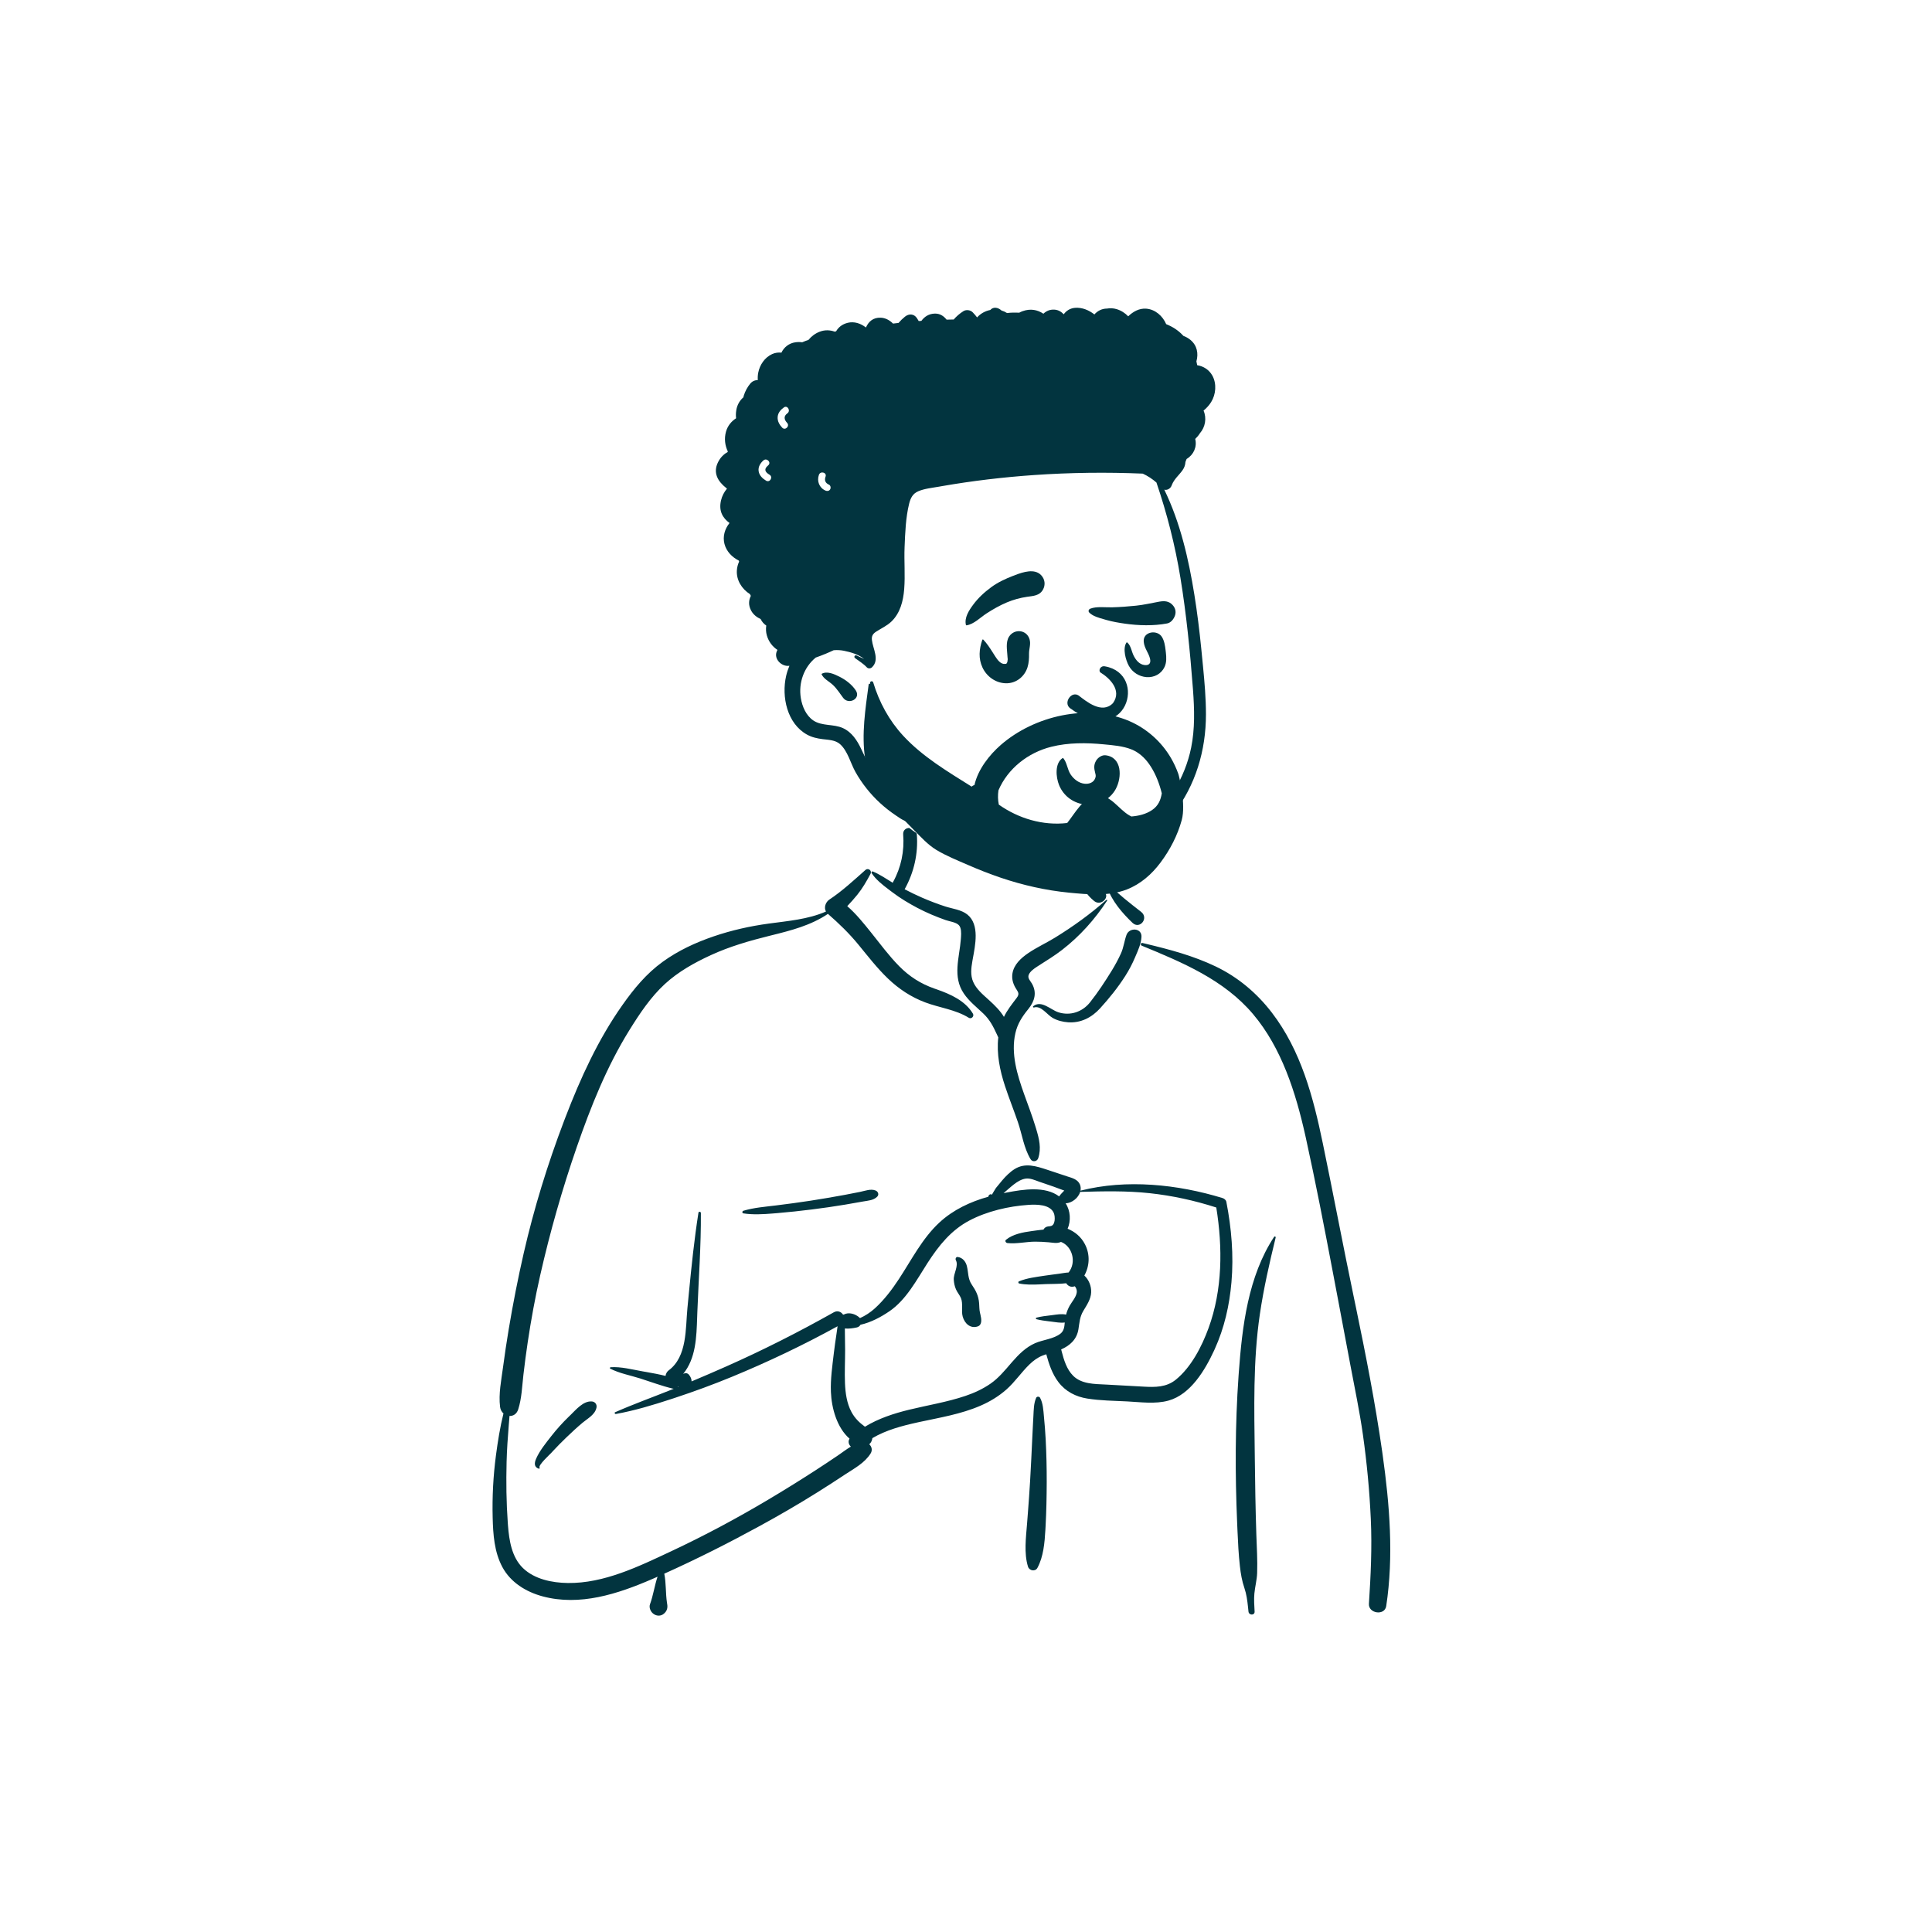 <svg xmlns="http://www.w3.org/2000/svg" xmlns:xlink="http://www.w3.org/1999/xlink" version="1.1" width="1000" height="1000" viewBox="0 0 1000 1000" xml:space="preserve">
<desc>Created with Fabric.js 3.5.0</desc>
<defs>
</defs>
<rect x="0" y="0" width="100%" height="100%" fill="#ffffff"/>
<g transform="matrix(2.806 0 0 2.806 490.287 499.994)" id="546248">
<g style="" vector-effect="non-scaling-stroke">
		<g transform="matrix(1 0 0 1 -1.499 45.432)" id="&#x1f3a8;-Background">
<path style="stroke: none; stroke-width: 1; stroke-dasharray: none; stroke-linecap: butt; stroke-dashoffset: 0; stroke-linejoin: miter; stroke-miterlimit: 4; is-custom-font: none; font-file-url: none; fill: rgb(255,255,255); fill-rule: evenodd; opacity: 1;" transform=" translate(-87.445, -72.379)" d="M 83.283 0.671 C 88.498 -3.302 101.591 -5.089 107.157 -1.263 C 112.655 2.578 113.254 8.79 115.816 14.504 C 118.233 13.364 122.225 14.997 122.925 17.241 C 123.795 18.299 123.834 21.272 124.433 22.695 C 150.512 26.847 154.472 47.188 157.611 70.279 C 161.763 93.711 171.19 117.092 167.098 141.205 C 167.631 141.976 168.052 142.727 168.44 143.618 C 169.372 145.203 168.172 147.448 166.293 147.361 C 163.861 147.147 161.453 146.855 159.01 146.764 C 152.237 146.529 145.458 146.557 138.682 146.643 L 137.758 146.655 C 103.61 147.081 69.464 147.919 35.315 148.141 C 34.076 148.143 33.469 147.031 33.635 145.935 C 33.968 143.727 34.277 141.518 34.6 139.31 C 26.522 141.444 17.936 141.981 9.881 139.534 C 9.318 138.96 11.194 139.271 11.492 139.184 C 4.079 134.117 6.293 123.442 6.95 115.754 C 11.033 89.409 12.472 60.26 28.247 37.779 C 35.072 28.605 45.077 21.341 56.574 19.707 L 56.893 19.663 C 60.255 19.215 64.001 19.07 66.941 17.241 C 70.246 14.601 71.655 9.723 75.133 9.677 C 76.281 9.662 77.843 11.115 79.524 12.102 C 79.65 9.931 80.819 8.099 81.078 6.416 L 81.098 6.272 C 81.368 4.31 80.999 2.545 83.283 0.671 Z M 139.33 70.975 C 132.001 65.882 113.069 68.441 112.635 68.726 C 111.681 69.354 111.27 69.41 110.754 70.225 C 110.244 70.293 109.735 70.363 109.226 70.435 C 108.206 70.769 108.962 72.025 110.141 71.577 C 109.432 74.636 111.519 76.811 112.349 79.836 C 112.619 80.817 112.359 82.584 112.349 83.587 C 112.43 84.866 113.844 86.377 113.608 87.661 C 112.77 92.224 108.224 96.675 110.141 101.1 C 111.411 103.599 115.23 104.873 117.769 105.723 C 123.029 107.743 132.195 105.647 135.251 101.1 C 136.881 98.674 138.77 92.556 139.742 90.658 L 139.957 87.648 C 140.489 80.165 140.961 72.109 139.33 70.975 Z" stroke-linecap="round"/>
</g>
		<g transform="matrix(1 0 0 1 -1.075 47.183)" id="&#x1f58d;-Ink">
<path style="stroke: none; stroke-width: 1; stroke-dasharray: none; stroke-linecap: butt; stroke-dashoffset: 0; stroke-linejoin: miter; stroke-miterlimit: 4; is-custom-font: none; font-file-url: none; fill: rgb(2,52,63); fill-rule: evenodd; opacity: 1;" transform=" translate(-87.869, -74.13)" d="M 73.856 9.236 C 74.362 8.787 75.111 9.351 74.789 9.956 C 74.066 11.317 73.325 12.606 72.356 13.809 C 71.768 14.539 71.138 15.229 70.5 15.911 C 72.138 17.328 73.542 19.088 74.869 20.738 C 76.565 22.847 78.169 25.046 80.073 26.976 C 81.951 28.88 84.027 30.211 86.538 31.098 L 87.045 31.274 C 89.567 32.16 92.263 33.356 93.685 35.745 C 93.965 36.216 93.4 36.798 92.926 36.504 C 90.456 34.974 87.553 34.667 84.864 33.655 C 82.266 32.679 80.002 31.176 78.001 29.257 C 76.004 27.342 74.327 25.163 72.578 23.03 C 70.848 20.921 68.985 19.12 66.939 17.335 C 63.782 19.46 60.177 20.385 56.513 21.293 L 56.113 21.392 C 52.443 22.301 48.794 23.356 45.351 24.939 C 42.316 26.334 39.331 28 36.859 30.27 C 34.234 32.68 32.192 35.757 30.322 38.767 C 26.14 45.499 23.2 52.875 20.612 60.341 C 17.92 68.107 15.669 76.028 13.851 84.043 C 12.926 88.12 12.175 92.225 11.558 96.36 C 11.261 98.351 10.997 100.347 10.766 102.347 C 10.518 104.483 10.461 106.68 9.806 108.733 C 9.526 109.613 8.863 109.979 8.199 109.948 L 8.064 111.634 C 7.886 113.882 7.719 116.131 7.663 118.394 C 7.569 122.155 7.612 125.906 7.882 129.66 L 7.92 130.171 C 8.133 132.911 8.608 135.989 10.667 137.995 C 12.8 140.073 16.079 140.726 18.954 140.763 C 25.648 140.851 32.092 137.686 38.016 134.91 C 44.117 132.051 50.051 128.878 55.843 125.436 C 58.793 123.683 61.711 121.872 64.592 120.009 C 66.005 119.094 67.409 118.163 68.802 117.218 C 69.6 116.676 70.356 116.083 71.168 115.602 C 70.77 115.232 70.593 114.649 70.926 114.14 C 68.578 112.101 67.6 108.462 67.486 105.517 C 67.394 103.141 67.743 100.771 68.019 98.417 C 68.159 97.23 68.331 96.045 68.509 94.863 C 68.58 94.396 68.634 93.896 68.716 93.404 C 62.375 96.889 55.857 99.994 49.166 102.752 C 45.736 104.165 42.262 105.436 38.741 106.601 L 38.027 106.836 C 34.69 107.929 31.274 108.961 27.824 109.586 C 27.64 109.619 27.49 109.347 27.687 109.26 C 31.048 107.776 34.526 106.524 37.939 105.158 L 38.499 104.929 L 38.499 104.929 C 38.435 104.925 38.368 104.917 38.298 104.9 C 36.297 104.417 34.312 103.672 32.349 103.045 C 30.528 102.463 28.481 102.098 26.778 101.22 C 26.647 101.152 26.721 100.97 26.848 100.961 C 28.762 100.828 30.839 101.386 32.716 101.715 L 33.421 101.838 C 34.601 102.046 35.808 102.27 36.983 102.562 C 37.026 102.169 37.246 101.773 37.559 101.541 C 41.002 98.991 40.652 93.839 41.02 90.04 L 41.293 87.219 C 41.774 82.283 42.282 77.348 43.054 72.448 C 43.095 72.187 43.499 72.262 43.501 72.509 C 43.541 78.582 43.083 84.627 42.853 90.691 L 42.817 91.685 C 42.69 95.427 42.591 99.312 40.235 102.191 C 40.565 101.998 41.01 101.998 41.277 102.316 C 41.605 102.706 41.794 103.144 41.788 103.575 C 43.917 102.682 46.036 101.766 48.145 100.831 C 54.925 97.826 61.563 94.463 68.025 90.825 C 68.721 90.433 69.382 90.741 69.726 91.257 L 69.776 91.25 C 69.784 91.249 69.792 91.248 69.801 91.248 L 69.85 91.246 C 69.852 91.246 69.854 91.246 69.856 91.246 C 70.765 90.746 72.005 91.102 72.785 91.831 C 72.808 91.853 72.828 91.877 72.849 91.9 C 73.837 91.457 74.76 90.857 75.597 90.098 C 77.311 88.544 78.763 86.623 80.028 84.696 C 82.359 81.148 84.338 77.201 87.486 74.28 C 90.044 71.907 93.215 70.43 96.542 69.502 C 96.528 69.405 96.565 69.301 96.632 69.232 C 96.803 69.057 96.925 68.996 97.146 69.103 C 97.164 69.111 97.174 69.123 97.181 69.136 L 97.506 68.581 C 97.683 68.28 97.865 67.977 97.928 67.897 C 98.306 67.421 98.695 66.949 99.089 66.487 C 99.758 65.704 100.521 64.932 101.404 64.389 C 103.337 63.201 105.369 63.873 107.356 64.523 C 108.557 64.915 109.754 65.32 110.953 65.719 L 111.076 65.759 C 111.97 66.046 113.016 66.298 113.416 67.245 C 113.574 67.62 113.599 68.009 113.525 68.387 C 122.014 66.227 131.444 67.219 139.728 69.754 C 140.046 69.852 140.364 70.113 140.431 70.457 C 141.38 75.327 141.803 80.321 141.373 85.274 C 141.003 89.549 140.056 93.738 138.271 97.652 L 138.17 97.873 C 136.493 101.501 133.835 105.972 129.776 107.109 C 127.325 107.795 124.614 107.391 122.115 107.265 C 119.685 107.143 117.202 107.125 114.796 106.743 C 112.653 106.402 110.775 105.441 109.45 103.698 C 108.308 102.194 107.706 100.377 107.213 98.568 C 106.988 98.64 106.764 98.717 106.543 98.803 C 105.612 99.167 104.823 99.754 104.11 100.445 C 102.604 101.904 101.435 103.676 99.859 105.069 C 98.433 106.329 96.808 107.309 95.064 108.063 C 91.451 109.625 87.575 110.249 83.753 111.076 L 83.487 111.135 C 80.61 111.766 77.673 112.541 75.134 114.04 C 75.084 114.481 74.883 114.896 74.561 115.168 C 75.009 115.589 75.199 116.255 74.805 116.88 C 73.706 118.626 71.812 119.619 70.112 120.735 L 70.001 120.808 C 68.329 121.917 66.642 123.004 64.941 124.069 C 61.484 126.235 57.954 128.281 54.375 130.237 C 48.618 133.384 42.737 136.352 36.749 139.044 C 37.109 140.813 36.977 142.636 37.248 144.417 L 37.289 144.671 C 37.404 145.332 37.249 145.885 36.794 146.316 L 36.745 146.361 L 36.746 146.355 L 36.704 146.394 L 36.689 146.406 L 36.694 146.402 C 36.642 146.45 36.588 146.495 36.532 146.533 L 36.462 146.578 L 36.462 146.578 C 36.024 146.845 35.46 146.842 35.011 146.606 L 34.96 146.578 L 34.874 146.529 C 34.281 146.188 33.872 145.342 34.118 144.671 C 34.722 143.021 34.951 141.26 35.509 139.598 L 35.066 139.796 L 35.066 139.796 L 34.482 140.051 C 28.17 142.781 21.159 145.081 14.281 143.219 C 11.242 142.397 8.402 140.656 6.881 137.82 C 5.385 135.029 5.174 131.788 5.094 128.683 C 4.996 124.851 5.201 120.961 5.707 117.162 C 6.046 114.611 6.456 112.013 7.088 109.489 C 6.763 109.202 6.524 108.79 6.461 108.28 C 6.162 105.87 6.685 103.364 7.004 100.966 C 7.317 98.624 7.662 96.288 8.053 93.958 C 8.841 89.254 9.757 84.559 10.823 79.91 C 12.72 71.635 15.226 63.508 18.243 55.575 L 18.507 54.884 C 21.295 47.632 24.523 40.536 29.018 34.166 C 31.168 31.118 33.441 28.355 36.479 26.159 C 39.325 24.101 42.535 22.619 45.848 21.487 C 49.165 20.354 52.574 19.594 56.043 19.122 C 59.567 18.642 63.285 18.348 66.572 16.902 C 66.156 16.157 66.513 15.15 67.213 14.688 C 69.568 13.131 71.745 11.106 73.856 9.236 Z M 149.237 76.914 C 149.336 76.765 149.57 76.859 149.527 77.037 C 148.382 81.73 147.307 86.434 146.605 91.217 C 145.337 99.851 145.57 108.597 145.674 117.295 L 145.679 117.745 C 145.732 122.429 145.806 127.115 145.961 131.797 C 146.039 134.164 146.194 136.554 146.11 138.922 C 146.064 140.207 145.722 141.422 145.601 142.691 C 145.494 143.801 145.589 144.928 145.642 146.039 C 145.677 146.778 144.587 146.746 144.513 146.039 L 144.418 145.124 C 144.295 143.966 144.143 142.815 143.764 141.707 C 143.307 140.374 143.089 139.065 142.93 137.665 C 142.688 135.521 142.58 133.354 142.487 131.195 L 142.423 129.701 C 142.032 120.675 142.046 111.607 142.678 102.591 L 142.724 101.947 C 143.351 93.425 144.437 84.217 149.237 76.914 Z M 124.824 23.2 C 124.525 23.077 124.63 22.625 124.961 22.704 L 125.564 22.848 C 129.978 23.905 134.312 25.051 138.432 27.02 C 142.555 28.989 146.046 31.929 148.819 35.544 C 154.211 42.572 156.452 51.113 158.22 59.645 C 160.186 69.127 161.976 78.643 163.958 88.121 L 164.326 89.887 C 166.161 98.715 167.893 107.548 169.17 116.48 L 169.261 117.128 C 170.548 126.314 171.323 135.817 169.918 145.027 C 169.64 146.849 166.609 146.395 166.728 144.595 C 167.07 139.391 167.315 134.214 167.078 128.999 C 166.841 123.782 166.352 118.588 165.623 113.417 C 165.01 109.065 164.095 104.767 163.286 100.45 L 163.159 99.768 C 162.481 96.097 161.782 92.428 161.085 88.76 L 160.043 83.267 C 158.482 75.043 156.89 66.811 155.091 58.639 L 154.984 58.158 C 153.224 50.295 150.628 42.059 145.348 35.815 C 139.989 29.479 132.318 26.288 124.824 23.2 Z M 105.352 106.599 C 105.481 106.312 105.932 106.343 106.071 106.599 C 106.614 107.601 106.674 108.881 106.777 110.012 L 106.788 110.129 C 106.918 111.509 107.034 112.895 107.104 114.28 C 107.239 116.909 107.303 119.535 107.295 122.167 C 107.286 124.865 107.232 127.559 107.087 130.253 L 107.047 130.974 C 106.914 133.315 106.692 135.926 105.58 137.973 C 105.176 138.717 104.077 138.498 103.842 137.746 C 103.076 135.282 103.469 132.361 103.666 129.838 L 103.819 127.869 C 103.97 125.901 104.114 123.931 104.229 121.96 C 104.385 119.262 104.515 116.563 104.639 113.865 C 104.68 112.988 104.723 112.112 104.769 111.235 L 104.841 109.921 C 104.901 108.822 104.896 107.615 105.352 106.599 Z M 19.124 110.09 L 19.464 109.762 C 20.506 108.742 21.823 107.17 23.363 107.268 C 23.978 107.307 24.369 107.817 24.242 108.422 C 23.97 109.714 22.652 110.385 21.703 111.174 C 20.663 112.039 19.684 112.962 18.706 113.895 C 17.839 114.722 17.004 115.573 16.19 116.45 L 15.886 116.78 C 15.594 117.098 13.516 118.979 13.74 119.467 L 13.753 119.489 C 13.815 119.582 13.711 119.711 13.607 119.678 C 12.71 119.394 12.766 118.625 13.105 117.845 C 13.757 116.347 14.899 114.961 15.896 113.682 C 16.89 112.406 17.966 111.217 19.124 110.09 L 19.124 110.09 Z M 108.605 72.522 C 107.91 70.881 105.354 70.916 103.903 71.014 C 100.248 71.261 96.293 72.186 93.041 73.895 C 89.67 75.667 87.398 78.505 85.366 81.645 L 85.271 81.792 C 83.291 84.872 81.383 88.518 78.282 90.636 C 76.702 91.715 74.857 92.7 72.941 93.126 C 72.809 93.358 72.596 93.541 72.317 93.608 L 72.187 93.637 C 71.641 93.758 70.793 93.891 70.06 93.812 C 70.065 94.17 70.061 94.526 70.07 94.865 C 70.096 95.839 70.107 96.816 70.107 97.79 C 70.108 99.831 69.998 101.875 70.083 103.916 C 70.158 105.72 70.413 107.606 71.279 109.219 C 71.915 110.403 72.753 111.186 73.765 111.934 C 76.255 110.416 79.071 109.49 81.929 108.795 C 85.385 107.953 88.923 107.392 92.3 106.251 C 93.926 105.702 95.489 104.983 96.904 104.007 C 98.407 102.97 99.555 101.567 100.736 100.195 L 100.921 99.982 C 102.126 98.6 103.441 97.276 105.144 96.527 C 106.611 95.881 108.544 95.766 109.827 94.767 C 110.498 94.244 110.554 93.485 110.624 92.708 C 109.803 92.825 108.933 92.637 108.115 92.541 L 107.691 92.491 C 106.916 92.399 106.16 92.298 105.398 92.101 C 105.257 92.065 105.257 91.851 105.398 91.815 C 106.299 91.582 107.191 91.483 108.115 91.375 L 108.332 91.347 C 109.167 91.238 110.045 91.072 110.865 91.256 C 111.012 90.697 111.224 90.162 111.522 89.627 C 111.94 88.876 112.731 88.023 112.838 87.145 C 112.87 86.883 112.809 86.574 112.685 86.342 L 112.643 86.263 C 112.591 86.169 112.529 86.075 112.439 86.017 C 112.429 86.029 112.408 86.042 112.362 86.057 C 111.732 86.255 111.182 85.946 110.89 85.47 C 109.65 85.624 108.297 85.573 107.135 85.624 L 105.96 85.681 C 104.704 85.738 103.391 85.764 102.211 85.51 C 102.046 85.474 101.996 85.2 102.161 85.13 C 103.612 84.509 105.372 84.311 106.925 84.072 C 107.793 83.939 108.666 83.838 109.536 83.72 C 110.116 83.642 110.73 83.513 111.331 83.482 C 112.836 81.608 112.025 78.651 109.93 77.845 C 109.168 78.18 108.482 77.985 107.648 77.913 C 106.816 77.842 105.982 77.793 105.147 77.797 C 103.473 77.804 101.699 78.245 100.041 78.055 C 99.772 78.024 99.521 77.665 99.789 77.446 C 101.058 76.411 102.877 76.073 104.487 75.852 L 104.821 75.807 C 105.361 75.737 106.018 75.633 106.699 75.572 C 106.853 75.271 107.129 75.044 107.544 74.988 C 107.668 74.971 107.792 74.961 107.916 74.95 L 107.914 74.938 L 107.914 74.938 C 108.926 74.889 108.882 73.179 108.605 72.522 Z M 39.294 104.526 C 39.276 104.553 39.257 104.58 39.236 104.605 L 39.204 104.642 L 39.37 104.575 L 39.294 104.526 L 39.294 104.526 Z M 126.271 68.855 C 122.01 68.397 117.742 68.494 113.469 68.617 C 113.127 69.735 111.937 70.689 110.784 70.725 C 111.687 72.099 111.78 73.96 111.147 75.418 C 112.491 75.954 113.649 76.915 114.352 78.285 C 115.327 80.183 115.2 82.296 114.236 84.051 C 115.059 84.795 115.544 86.005 115.495 87.145 C 115.441 88.416 114.684 89.502 114.054 90.555 C 113.374 91.693 113.351 92.695 113.143 93.97 C 112.837 95.836 111.579 96.968 109.96 97.674 L 110.046 98.013 C 110.464 99.638 110.983 101.352 112.176 102.54 C 113.71 104.069 116.09 104.055 118.117 104.152 L 118.215 104.156 C 120.071 104.249 121.926 104.358 123.782 104.463 L 125.173 104.541 C 127.309 104.659 129.361 104.673 131.105 103.26 C 133.952 100.954 135.904 97.137 137.14 93.758 C 139.733 86.666 139.764 78.883 138.574 71.497 C 134.582 70.21 130.44 69.303 126.271 68.855 Z M 90.833 80.622 L 90.865 80.624 C 91.742 80.724 92.345 81.435 92.559 82.278 C 92.871 83.503 92.718 84.611 93.469 85.717 C 94.24 86.855 94.715 87.766 94.827 89.171 C 94.873 89.749 94.852 90.326 94.981 90.892 L 95.074 91.288 C 95.173 91.711 95.254 92.119 95.205 92.573 C 95.16 92.987 94.958 93.309 94.543 93.442 C 93.19 93.875 92.146 92.878 91.796 91.616 C 91.494 90.527 91.898 89.229 91.472 88.206 C 91.236 87.639 90.8 87.165 90.555 86.594 C 90.311 86.028 90.189 85.437 90.15 84.822 C 90.075 83.659 91.104 82.261 90.53 81.207 C 90.408 80.982 90.546 80.615 90.833 80.622 Z M 72.864 68.617 C 73.781 68.431 74.82 68.004 75.723 68.359 C 76.187 68.542 76.417 69.108 76.025 69.502 C 75.343 70.185 74.353 70.223 73.436 70.384 L 73.355 70.399 C 72.27 70.599 71.184 70.79 70.095 70.97 C 68.048 71.309 65.996 71.609 63.936 71.864 C 61.821 72.126 59.7 72.359 57.576 72.535 L 56.754 72.602 C 54.959 72.746 53.092 72.854 51.332 72.579 C 51.076 72.539 51.117 72.166 51.332 72.101 C 53.261 71.517 55.376 71.361 57.37 71.114 C 59.49 70.85 61.606 70.572 63.717 70.243 C 65.824 69.913 67.929 69.56 70.026 69.17 C 70.974 68.993 71.92 68.809 72.864 68.617 Z M 105.918 66.742 C 105.114 66.458 104.23 66.036 103.359 66.177 C 101.857 66.42 100.52 67.884 99.331 68.849 L 99.928 68.733 C 102.983 68.145 107.028 67.512 109.592 69.455 C 109.599 69.444 109.604 69.433 109.611 69.422 C 109.818 69.107 110.058 68.862 110.32 68.593 C 110.345 68.569 110.369 68.545 110.393 68.52 L 110.534 68.37 L 110.211 68.258 C 109.519 68.013 108.7 67.697 108.57 67.651 L 108.561 67.648 C 107.679 67.349 106.796 67.054 105.918 66.742 Z M 80.819 2.687 C 80.694 1.07 83.21 1.083 83.335 2.687 C 83.607 6.19 82.819 9.658 81.123 12.729 C 81.111 12.751 81.097 12.771 81.084 12.792 C 82.144 13.344 83.217 13.874 84.313 14.347 C 85.716 14.953 87.145 15.505 88.6 15.973 C 89.915 16.396 91.536 16.563 92.643 17.445 C 94.975 19.303 94.099 23.159 93.65 25.659 L 93.58 26.053 C 93.357 27.34 93.195 28.659 93.737 29.894 C 94.316 31.212 95.487 32.19 96.531 33.134 L 96.742 33.325 C 97.667 34.168 98.724 35.193 99.403 36.336 C 100.022 35.055 100.867 34.008 101.759 32.829 C 102.396 31.988 101.943 31.711 101.485 30.889 C 101.045 30.098 100.83 29.255 100.968 28.353 C 101.222 26.686 102.553 25.483 103.878 24.578 C 105.443 23.511 107.189 22.72 108.807 21.727 C 112.131 19.686 115.369 17.353 118.285 14.763 C 118.366 14.691 118.505 14.785 118.441 14.883 C 116.137 18.388 113.435 21.418 110.115 23.989 C 108.769 25.031 107.355 25.896 105.931 26.805 L 105.522 27.068 C 104.95 27.439 104.237 27.934 103.979 28.564 C 103.719 29.199 104.273 29.678 104.572 30.203 C 105.52 31.871 105.062 33.428 103.938 34.843 L 103.886 34.908 C 102.769 36.285 101.923 37.566 101.518 39.324 C 100.648 43.103 101.86 47.038 103.128 50.585 L 103.178 50.725 C 103.864 52.637 104.593 54.535 105.189 56.477 L 105.353 57.014 C 105.893 58.802 106.335 60.565 105.73 62.402 C 105.524 63.027 104.672 63.175 104.318 62.586 C 103.069 60.512 102.758 58.016 101.976 55.736 C 101.213 53.513 100.337 51.331 99.601 49.099 C 98.652 46.226 98.017 43.133 98.362 40.119 C 98.352 40.102 98.34 40.085 98.332 40.066 L 98.09 39.538 C 97.432 38.107 96.796 36.858 95.599 35.717 C 94.349 34.528 92.994 33.474 92.011 32.034 C 89.876 28.906 91.196 25.426 91.454 22.006 L 91.484 21.586 C 91.531 20.876 91.556 19.911 91.093 19.419 C 90.571 18.866 89.348 18.725 88.656 18.48 C 86.867 17.847 85.104 17.109 83.426 16.223 C 81.828 15.38 80.28 14.448 78.838 13.357 L 78.108 12.807 C 76.955 11.937 75.76 10.987 74.988 9.803 C 74.899 9.666 75.05 9.446 75.211 9.512 C 76.501 10.035 77.679 10.868 78.886 11.592 C 78.905 11.548 78.926 11.504 78.951 11.459 C 80.444 8.756 81.058 5.762 80.819 2.687 Z M 122.013 21.205 C 122.527 19.795 124.868 19.904 124.775 21.579 C 124.703 22.866 124.157 24.027 123.658 25.195 L 123.605 25.32 C 123.089 26.538 122.494 27.68 121.782 28.796 C 120.42 30.928 118.826 32.907 117.123 34.775 C 115.579 36.468 113.553 37.504 111.217 37.332 C 110.234 37.259 109.24 37.009 108.378 36.517 C 107.354 35.933 106.242 34.179 104.936 34.604 C 104.809 34.645 104.691 34.46 104.801 34.372 C 106.309 33.157 108.021 35.041 109.465 35.495 C 111.641 36.179 113.873 35.423 115.274 33.663 C 116.736 31.826 118.082 29.769 119.311 27.768 C 119.935 26.752 120.504 25.698 120.996 24.612 C 121.492 23.515 121.605 22.323 122.013 21.205 Z M 118.506 12.531 C 118.442 12.336 118.684 12.151 118.855 12.262 C 119.846 12.907 120.705 13.76 121.619 14.508 C 122.633 15.337 123.655 16.15 124.692 16.95 C 126.205 18.116 124.451 20.263 123.119 18.989 C 121.297 17.246 119.302 14.967 118.506 12.531 Z M 113.064 5.708 C 113.467 4.155 115.848 4.796 115.501 6.331 L 115.49 6.377 C 114.833 8.913 115.769 11.494 117.767 13.138 L 117.841 13.198 C 119.105 14.21 117.314 15.979 116.062 14.977 C 113.329 12.789 112.193 9.072 113.064 5.708 Z" stroke-linecap="round"/>
</g>
		<g transform="matrix(1 0 0 1 5.571 -63.448)" id="&#x1f3a8;-Background">
<path style="stroke: none; stroke-width: 1; stroke-dasharray: none; stroke-linecap: butt; stroke-dashoffset: 0; stroke-linejoin: miter; stroke-miterlimit: 4; is-custom-font: none; font-file-url: none; fill: rgb(255,255,255); fill-rule: evenodd; opacity: 1;" transform=" translate(-46.98, -60.509)" d="M 86.213 53.274 C 85.429 47.014 82.965 40.367 80.374 34.53 C 74.549 22.19 61.212 20.492 49.256 17.947 C 37.458 16.229 24.965 14.677 13.345 18.106 C 6.812 19.707 4.261 27.49 5.292 33.632 C 5.88 37.459 7.622 41.082 9.107 44.629 C 12.058 51.913 13.931 59.712 13.934 67.599 C 13.731 72.753 13.004 78.635 18.925 80.818 C 24.559 83.621 25.035 91.219 32.089 95.529 C 34.942 101.31 42.712 101.818 48.304 103.159 C 51.839 103.836 55.414 104.334 58.998 104.656 C 69.377 105.986 77.68 102.978 83.113 93.728 C 86.748 88.1 89.456 81.6 88.787 74.778 C 88.121 67.594 87.011 60.448 86.213 53.274 Z" stroke-linecap="round"/>
</g>
		<g transform="matrix(1 0 0 1 3.383 -69.316)" id="&#x1f58d;-Ink">
<path style="stroke: none; stroke-width: 1; stroke-dasharray: none; stroke-linecap: butt; stroke-dashoffset: 0; stroke-linejoin: miter; stroke-miterlimit: 4; is-custom-font: none; font-file-url: none; fill: rgb(2,52,63); fill-rule: evenodd; opacity: 1;" transform=" translate(-44.792, -54.641)" d="M 49.346 2.95 C 49.938 2.279 50.851 2.509 51.405 3.04 C 51.766 3.146 52.115 3.304 52.445 3.514 C 53.191 3.418 53.973 3.418 54.704 3.445 C 54.882 3.345 55.072 3.257 55.279 3.181 C 56.758 2.64 58.067 2.914 59.147 3.639 C 59.668 3.146 60.324 2.837 61.163 2.884 C 61.912 2.926 62.446 3.278 62.903 3.743 C 63.359 3.085 64.097 2.615 65.015 2.55 C 66.299 2.459 67.534 2.974 68.556 3.771 C 69.152 3.087 69.965 2.694 70.87 2.69 C 71.466 2.582 72.095 2.625 72.663 2.796 C 73.488 3.046 74.212 3.512 74.789 4.118 C 75.701 3.244 76.818 2.615 78.106 2.707 C 79.773 2.827 81.155 4.053 81.797 5.563 C 82.925 6.015 83.967 6.659 84.837 7.579 C 84.884 7.627 84.928 7.678 84.974 7.729 C 85.444 7.902 85.885 8.147 86.274 8.47 C 87.505 9.496 87.78 10.979 87.372 12.433 C 87.429 12.666 87.478 12.903 87.522 13.139 C 88.676 13.315 89.724 13.981 90.32 15.065 C 91.135 16.553 90.974 18.514 90.091 19.934 C 89.712 20.545 89.23 21.06 88.689 21.51 C 89.301 22.901 89.007 24.561 88.02 25.685 C 87.78 26.073 87.485 26.423 87.152 26.74 C 87.519 28.178 86.867 29.661 85.566 30.43 L 85.454 30.708 C 85.436 30.755 85.417 30.801 85.397 30.846 C 85.383 30.906 85.365 30.963 85.347 31.02 C 85.316 31.531 85.148 32.031 84.815 32.503 C 84.132 33.47 83.286 34.1 82.838 35.229 L 82.793 35.347 C 82.6 35.882 81.977 36.258 81.447 36.094 C 84.393 42.147 85.938 48.882 86.998 55.483 C 87.527 58.776 87.935 62.081 88.266 65.398 L 88.591 68.701 C 88.876 71.637 89.131 74.583 89.132 77.529 C 89.136 84.193 87.231 90.603 83.141 95.906 C 79.272 100.919 73.798 104.552 67.615 105.983 C 61.23 107.458 53.741 106.877 48.015 103.5 C 46.327 102.507 47.806 100.118 49.524 100.917 C 52.775 102.431 56.079 103.555 59.684 103.807 C 63.197 104.054 66.719 103.614 70.051 102.464 C 75.563 100.56 80.253 96.572 83.267 91.605 C 84.753 89.158 85.828 86.501 86.401 83.694 C 87.113 80.196 87.006 76.58 86.744 73.037 L 86.726 72.795 C 86.208 65.968 85.526 59.099 84.423 52.341 C 83.448 46.364 81.949 40.508 80.003 34.782 C 79.241 34.111 78.388 33.555 77.476 33.134 C 70.794 32.854 64.1 32.936 57.427 33.397 C 51.736 33.793 46.073 34.463 40.452 35.439 L 39.85 35.545 C 38.605 35.766 37.224 35.893 36.051 36.394 C 35.046 36.825 34.638 37.654 34.384 38.672 C 33.746 41.249 33.649 44.068 33.541 46.71 C 33.436 49.293 33.674 51.897 33.467 54.471 C 33.292 56.625 32.741 58.829 31.146 60.387 C 30.311 61.202 29.284 61.648 28.321 62.268 C 27.698 62.667 27.434 63.079 27.514 63.819 C 27.687 65.438 28.991 67.477 27.527 68.864 C 27.269 69.107 26.823 69.139 26.57 68.864 C 25.965 68.207 25.131 67.706 24.415 67.175 C 24.115 66.956 24.364 66.529 24.704 66.681 C 25.152 66.882 25.608 67.118 26.075 67.325 C 25.044 66.476 23.578 66.059 22.357 65.812 C 21.742 65.689 21.096 65.653 20.455 65.711 C 19.982 65.937 19.498 66.146 19.015 66.351 C 18.4 66.609 17.779 66.843 17.153 67.065 C 14.984 68.834 13.948 71.711 14.401 74.524 C 14.648 76.077 15.364 77.766 16.714 78.673 C 18.313 79.746 20.455 79.286 22.184 80.083 C 23.802 80.828 24.786 82.336 25.524 83.895 L 25.831 84.545 C 26.516 85.982 27.219 87.382 28.154 88.691 C 29.236 90.206 30.56 91.567 32.005 92.736 C 32.707 93.302 33.454 93.811 34.226 94.274 L 34.437 94.399 C 35.219 94.858 35.779 95.295 35.832 96.265 C 35.848 96.604 35.635 96.912 35.36 97.088 C 34.177 97.838 33.001 96.899 32.016 96.244 C 30.953 95.538 29.937 94.744 28.997 93.877 C 27.21 92.233 25.663 90.28 24.474 88.16 C 23.567 86.546 23.052 84.274 21.62 83.022 C 20.745 82.259 19.509 82.253 18.417 82.113 C 17.401 81.983 16.439 81.771 15.535 81.27 C 11.857 79.227 10.817 74.279 11.69 70.456 C 11.838 69.811 12.045 69.183 12.301 68.578 C 10.932 68.807 9.394 67.391 9.949 65.962 C 9.991 65.854 10.04 65.753 10.086 65.649 C 9.184 65.055 8.472 64.155 8.134 62.978 C 7.961 62.369 7.936 61.754 8.027 61.16 C 7.589 60.867 7.228 60.463 6.996 59.966 C 6.269 59.63 5.624 59.127 5.24 58.409 C 4.708 57.417 4.775 56.504 5.181 55.682 C 5.124 55.579 5.069 55.473 5.016 55.365 C 3.527 54.42 2.487 52.793 2.605 50.988 C 2.644 50.39 2.791 49.851 3.02 49.365 C 3.001 49.304 2.982 49.24 2.965 49.179 C 1.718 48.545 0.687 47.503 0.32 46.112 C -0.048 44.713 0.385 43.318 1.251 42.244 C -0.016 41.317 -0.779 40.021 -0.316 38.062 C -0.128 37.265 0.25 36.54 0.761 35.929 C 0.759 35.91 0.755 35.891 0.751 35.872 L 0.632 35.78 C -0.933 34.545 -1.832 32.97 -0.872 31.034 C -0.441 30.164 0.174 29.557 0.896 29.157 L 0.932 29.043 L 0.932 29.043 C 0.415 27.934 0.239 26.702 0.596 25.406 C 0.888 24.339 1.579 23.489 2.462 22.925 C 2.403 22.447 2.411 21.938 2.506 21.386 C 2.665 20.454 3.127 19.641 3.803 19.064 C 3.829 18.941 3.86 18.821 3.896 18.7 C 4.124 17.962 4.551 17.161 5.046 16.567 C 5.453 16.075 5.91 15.895 6.467 15.876 C 6.434 15.422 6.457 14.961 6.55 14.494 C 6.835 13.053 7.752 11.698 9.11 11.083 C 9.668 10.831 10.255 10.757 10.822 10.819 C 11.303 9.804 12.244 9.069 13.399 8.91 C 13.849 8.847 14.267 8.851 14.652 8.908 C 14.87 8.807 15.096 8.716 15.332 8.633 C 15.489 8.578 15.647 8.528 15.805 8.477 C 16.34 7.813 17.044 7.283 17.865 6.964 C 18.814 6.594 19.779 6.632 20.635 6.942 L 20.908 6.885 L 20.908 6.885 C 21.334 6.146 22.015 5.573 23.06 5.313 C 24.248 5.019 25.467 5.429 26.401 6.175 C 26.405 6.175 26.409 6.175 26.415 6.173 C 26.903 5.08 27.738 4.32 29.139 4.372 C 30.011 4.406 30.799 4.84 31.408 5.457 C 31.746 5.414 32.084 5.376 32.424 5.338 C 32.783 4.918 33.182 4.525 33.624 4.172 C 34.346 3.593 35.286 3.639 35.819 4.455 C 35.935 4.632 36.043 4.812 36.151 4.992 L 36.639 4.958 L 36.639 4.958 C 37.213 4.182 37.997 3.658 39.07 3.616 C 40.055 3.576 40.756 4.058 41.291 4.732 C 41.726 4.721 42.163 4.713 42.601 4.706 C 43.11 4.117 43.71 3.597 44.394 3.166 C 44.918 2.836 45.691 2.948 46.116 3.388 C 46.403 3.687 46.67 3.999 46.918 4.321 C 47.558 3.604 48.422 3.131 49.346 2.95 Z M 18.252 70.064 C 19.239 69.502 20.565 70.111 21.52 70.589 C 22.684 71.17 23.84 72.047 24.552 73.146 C 25.522 74.642 23.242 75.851 22.222 74.509 C 21.594 73.683 21.094 72.85 20.333 72.127 C 19.638 71.464 18.63 71.02 18.231 70.145 C 18.216 70.115 18.22 70.081 18.252 70.064 Z M 18.945 33.744 L 18.964 33.691 C 19.244 32.923 18.02 32.592 17.741 33.354 C 17.32 34.508 17.806 35.763 18.945 36.261 C 19.261 36.399 19.622 36.351 19.812 36.034 C 19.972 35.766 19.898 35.303 19.585 35.166 C 18.944 34.886 18.729 34.391 18.945 33.744 L 18.945 33.744 Z M 8.396 31.597 C 9.009 31.056 8.11 30.161 7.5 30.7 C 6.931 31.203 6.508 31.885 6.618 32.671 C 6.73 33.471 7.333 34.036 7.993 34.435 C 8.693 34.858 9.331 33.762 8.633 33.34 L 8.555 33.292 C 8.262 33.11 7.919 32.86 7.869 32.502 C 7.817 32.121 8.138 31.824 8.396 31.597 Z M 11.875 22.05 L 11.919 22.018 C 12.577 21.548 11.945 20.447 11.279 20.923 C 10.668 21.359 10.178 21.925 10.127 22.706 C 10.077 23.465 10.463 24.124 10.968 24.658 C 11.53 25.252 12.425 24.354 11.864 23.761 C 11.318 23.183 11.211 22.553 11.875 22.05 L 11.875 22.05 Z" stroke-linecap="round"/>
</g>
		<g transform="matrix(1 0 0 1 22.749 -51.273)" id="&#x1f58d;-Ink">
<path style="stroke: none; stroke-width: 1; stroke-dasharray: none; stroke-linecap: butt; stroke-dashoffset: 0; stroke-linejoin: miter; stroke-miterlimit: 4; is-custom-font: none; font-file-url: none; fill: rgb(2,52,63); fill-rule: evenodd; opacity: 1;" transform=" translate(-30.566, -33.373)" d="M 35.27 46.783 C 35.594 46.219 36.34 45.697 37.023 45.777 C 40.082 46.136 40.077 49.846 38.895 52.012 C 37.848 53.932 35.681 55.06 33.511 54.895 C 31.232 54.722 29.291 53.382 28.436 51.249 C 27.871 49.838 27.61 47.234 29.113 46.286 C 29.141 46.268 29.187 46.272 29.209 46.298 C 29.93 47.137 29.959 48.396 30.59 49.33 C 31.177 50.199 32.088 50.916 33.157 51.027 C 33.954 51.11 34.761 50.822 35.073 50.105 C 35.242 49.718 35.223 49.507 35.159 49.241 L 35.102 49.009 C 34.902 48.197 34.812 47.579 35.27 46.783 Z M 36.088 30.512 C 37.683 31.482 40.114 33.744 38.397 36.149 C 36.377 38.27 33.469 35.838 32.035 34.739 C 30.706 33.887 29.213 36.078 30.446 37.074 C 40.803 44.745 45.006 30.766 36.894 29.371 C 36.001 29.218 35.67 30.212 36.088 30.512 Z M 19.24 23.86 C 20.22 22.39 22.455 22.607 22.994 24.351 C 23.286 25.295 22.883 26.145 22.904 27.088 C 22.921 27.885 22.869 28.773 22.625 29.545 C 22.068 31.305 20.486 32.548 18.614 32.497 C 16.748 32.445 15.104 31.264 14.323 29.6 C 13.539 27.93 13.705 26.201 14.277 24.503 C 14.305 24.421 14.412 24.381 14.476 24.45 C 15.153 25.17 15.648 25.929 16.161 26.735 L 16.686 27.561 C 17.088 28.182 17.671 28.977 18.421 28.927 L 18.533 28.916 C 18.742 28.898 18.71 28.939 18.87 28.655 C 18.945 28.524 18.931 28.279 18.967 28.124 L 18.98 28.072 L 18.98 28.072 L 18.973 28.044 C 18.957 27.969 18.941 27.827 18.928 27.581 L 18.926 27.527 C 18.871 26.378 18.547 24.901 19.24 23.86 Z M 44.063 24.838 C 43.887 22.959 46.529 22.541 47.407 23.932 C 47.865 24.657 47.998 25.569 48.1 26.432 L 48.147 26.842 C 48.251 27.728 48.292 28.65 47.908 29.477 C 47.302 30.78 45.984 31.469 44.563 31.36 C 43.205 31.255 41.967 30.468 41.314 29.273 C 40.732 28.206 40.153 26.124 40.86 25.012 C 40.903 24.944 40.988 24.936 41.047 24.988 C 41.715 25.581 41.823 26.663 42.221 27.436 C 42.63 28.233 43.252 29.01 44.193 29.131 C 45.094 29.247 45.438 28.755 45.208 27.896 C 44.912 26.786 44.174 26.032 44.063 24.838 Z M 19.954 12.684 L 20.386 12.519 C 21.866 11.959 23.898 11.313 25.102 12.517 C 25.844 13.259 25.985 14.353 25.456 15.259 C 24.814 16.357 23.662 16.384 22.55 16.546 C 21.285 16.729 19.999 17.079 18.821 17.577 C 17.494 18.139 16.263 18.839 15.057 19.621 C 13.911 20.364 12.769 21.578 11.396 21.807 C 11.34 21.816 11.277 21.792 11.262 21.73 C 10.951 20.388 11.817 19.068 12.589 18.021 C 13.524 16.753 14.658 15.712 15.924 14.779 C 17.146 13.879 18.543 13.228 19.954 12.684 Z M 46.841 17.456 L 46.973 17.433 C 47.871 17.283 48.684 17.318 49.361 18.029 C 49.877 18.571 50.076 19.275 49.83 19.992 C 49.603 20.654 49.095 21.326 48.358 21.465 C 45.869 21.933 43.113 21.856 40.612 21.501 C 39.468 21.339 38.313 21.14 37.199 20.827 L 36.686 20.678 C 35.755 20.412 34.69 20.134 34.014 19.45 C 33.771 19.204 33.911 18.852 34.202 18.738 C 35.381 18.276 36.998 18.522 38.255 18.485 C 39.718 18.444 41.183 18.334 42.639 18.183 C 44.062 18.035 45.438 17.713 46.841 17.456 Z" stroke-linecap="round"/>
</g>
		<g transform="matrix(1 0 0 1 14.049 -32.865)" id="&#x1f58d;-Ink">
<path style="stroke: none; stroke-width: 1; stroke-dasharray: none; stroke-linecap: butt; stroke-dashoffset: 0; stroke-linejoin: miter; stroke-miterlimit: 4; is-custom-font: none; font-file-url: none; fill: rgb(2,52,63); fill-rule: evenodd; opacity: 1;" transform=" translate(-29.472, -19.656)" d="M 24.871 20.119 C 26.582 16.11 30.315 13.164 34.613 12.087 C 37.77 11.298 41.082 11.323 44.3 11.636 C 45.986 11.799 47.794 11.933 49.382 12.559 C 50.739 13.094 51.845 14.105 52.676 15.293 C 53.665 16.699 54.339 18.309 54.811 19.96 C 54.878 20.194 54.941 20.431 55 20.668 C 54.795 21.913 54.358 22.973 53.206 23.756 C 52.081 24.52 50.738 24.833 49.4 24.944 C 49.269 24.881 49.142 24.816 49.026 24.75 C 46.941 23.556 45.473 20.734 42.841 21.116 C 40.493 21.457 38.946 24.413 37.55 26.147 C 33.066 26.669 28.586 25.322 24.938 22.757 C 24.753 21.879 24.742 20.994 24.871 20.119 M 58.047 17.078 C 57.689 16.071 57.237 15.096 56.702 14.177 C 54.931 11.139 52.214 8.719 48.988 7.335 C 41.356 4.066 31.482 6.37 25.319 11.732 C 23.214 13.564 21.085 16.257 20.442 19.154 C 20.25 19.192 20.068 19.292 19.919 19.433 C 15.466 16.629 10.881 13.931 7.293 10.043 C 4.687 7.219 2.875 3.876 1.765 0.203 C 1.674 -0.1 1.187 -0.055 1.201 0.279 C 1.206 0.357 1.21 0.435 1.214 0.514 C 1.168 0.37 0.948 0.444 0.931 0.584 C 0.334 5.046 -0.413 9.777 0.275 14.262 C 0.687 16.938 1.902 18.898 3.526 21.014 C 5.267 23.282 7.238 25.391 9.253 27.414 C 10.531 28.698 11.867 30.179 13.432 31.12 C 15.253 32.214 17.319 33.046 19.262 33.89 C 21.239 34.751 23.245 35.547 25.29 36.236 C 29.377 37.62 33.601 38.576 37.898 38.995 C 41.34 39.33 45.272 39.694 48.57 38.399 C 51.098 37.406 53.138 35.612 54.756 33.454 C 56.518 31.103 57.911 28.426 58.681 25.602 C 59.481 22.67 58.216 17.551 58.047 17.078" stroke-linecap="round"/>
</g>
</g>
</g>
</svg>